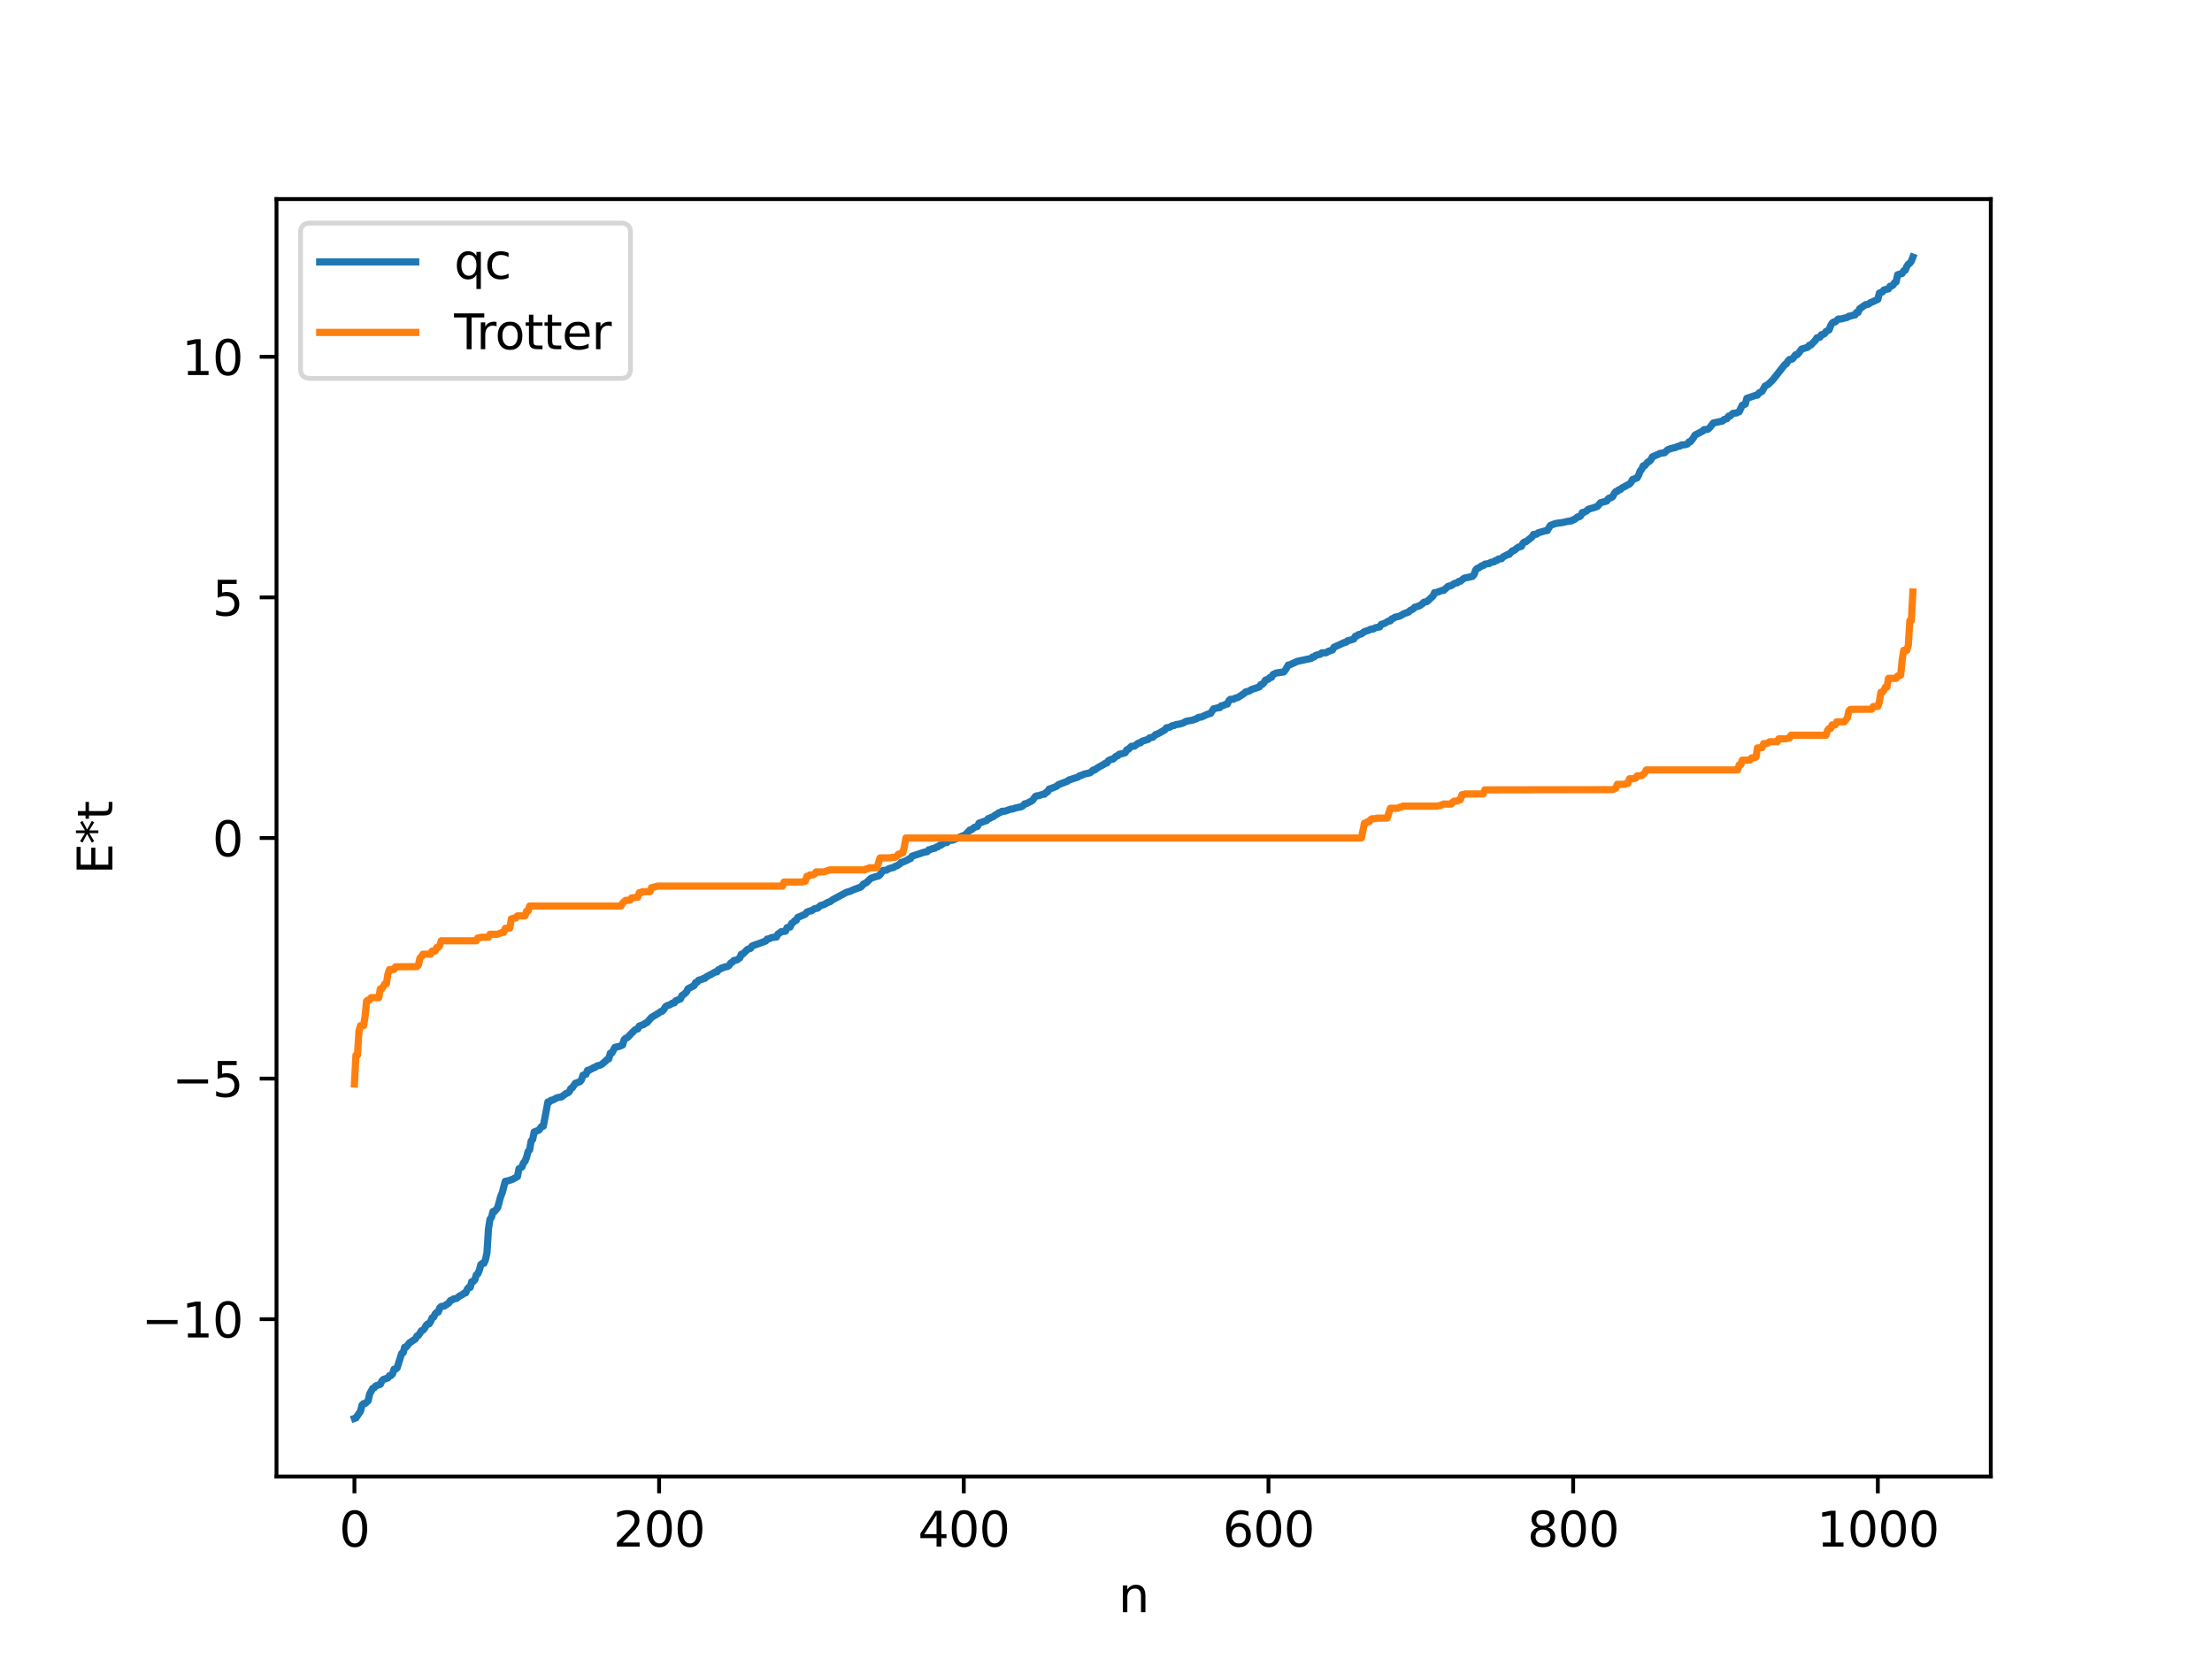 <?xml version="1.0" encoding="utf-8" standalone="no"?>
<!DOCTYPE svg PUBLIC "-//W3C//DTD SVG 1.1//EN"
  "http://www.w3.org/Graphics/SVG/1.1/DTD/svg11.dtd">
<svg xmlns:xlink="http://www.w3.org/1999/xlink" width="460.8pt" height="345.6pt" viewBox="0 0 460.8 345.6" xmlns="http://www.w3.org/2000/svg" version="1.1">
 <defs>
  <style type="text/css">*{stroke-linejoin: round; stroke-linecap: butt}</style>
 </defs>
 <g id="figure_1">
  <g id="patch_1">
   <path d="M 0 345.6 
L 460.8 345.6 
L 460.8 0 
L 0 0 
z
" style="fill: #ffffff"/>
  </g>
  <g id="axes_1">
   <g id="patch_2">
    <path d="M 57.6 307.584 
L 414.72 307.584 
L 414.72 41.472 
L 57.6 41.472 
z
" style="fill: #ffffff"/>
   </g>
   <g id="matplotlib.axis_1">
    <g id="xtick_1">
     <g id="line2d_1">
      <defs>
       <path id="ma9ec583839" d="M 0 0 
L 0 3.5 
" style="stroke: #000000; stroke-width: 0.8"/>
      </defs>
      <g>
       <use xlink:href="#ma9ec583839" x="73.833" y="307.584" style="stroke: #000000; stroke-width: 0.8"/>
      </g>
     </g>
     <g id="text_1">
      <!-- 0 -->
      <g transform="translate(70.651 322.182) scale(0.1 -0.1)">
       <defs>
        <path id="DejaVuSans-30" d="M 2034 4250 
Q 1547 4250 1301 3770 
Q 1056 3291 1056 2328 
Q 1056 1369 1301 889 
Q 1547 409 2034 409 
Q 2525 409 2770 889 
Q 3016 1369 3016 2328 
Q 3016 3291 2770 3770 
Q 2525 4250 2034 4250 
z
M 2034 4750 
Q 2819 4750 3233 4129 
Q 3647 3509 3647 2328 
Q 3647 1150 3233 529 
Q 2819 -91 2034 -91 
Q 1250 -91 836 529 
Q 422 1150 422 2328 
Q 422 3509 836 4129 
Q 1250 4750 2034 4750 
z
" transform="scale(0.016)"/>
       </defs>
       <use xlink:href="#DejaVuSans-30"/>
      </g>
     </g>
    </g>
    <g id="xtick_2">
     <g id="line2d_2">
      <g>
       <use xlink:href="#ma9ec583839" x="137.304" y="307.584" style="stroke: #000000; stroke-width: 0.8"/>
      </g>
     </g>
     <g id="text_2">
      <!-- 200 -->
      <g transform="translate(127.76 322.182) scale(0.1 -0.1)">
       <defs>
        <path id="DejaVuSans-32" d="M 1228 531 
L 3431 531 
L 3431 0 
L 469 0 
L 469 531 
Q 828 903 1448 1529 
Q 2069 2156 2228 2338 
Q 2531 2678 2651 2914 
Q 2772 3150 2772 3378 
Q 2772 3750 2511 3984 
Q 2250 4219 1831 4219 
Q 1534 4219 1204 4116 
Q 875 4013 500 3803 
L 500 4441 
Q 881 4594 1212 4672 
Q 1544 4750 1819 4750 
Q 2544 4750 2975 4387 
Q 3406 4025 3406 3419 
Q 3406 3131 3298 2873 
Q 3191 2616 2906 2266 
Q 2828 2175 2409 1742 
Q 1991 1309 1228 531 
z
" transform="scale(0.016)"/>
       </defs>
       <use xlink:href="#DejaVuSans-32"/>
       <use xlink:href="#DejaVuSans-30" x="63.623"/>
       <use xlink:href="#DejaVuSans-30" x="127.246"/>
      </g>
     </g>
    </g>
    <g id="xtick_3">
     <g id="line2d_3">
      <g>
       <use xlink:href="#ma9ec583839" x="200.775" y="307.584" style="stroke: #000000; stroke-width: 0.8"/>
      </g>
     </g>
     <g id="text_3">
      <!-- 400 -->
      <g transform="translate(191.231 322.182) scale(0.1 -0.1)">
       <defs>
        <path id="DejaVuSans-34" d="M 2419 4116 
L 825 1625 
L 2419 1625 
L 2419 4116 
z
M 2253 4666 
L 3047 4666 
L 3047 1625 
L 3713 1625 
L 3713 1100 
L 3047 1100 
L 3047 0 
L 2419 0 
L 2419 1100 
L 313 1100 
L 313 1709 
L 2253 4666 
z
" transform="scale(0.016)"/>
       </defs>
       <use xlink:href="#DejaVuSans-34"/>
       <use xlink:href="#DejaVuSans-30" x="63.623"/>
       <use xlink:href="#DejaVuSans-30" x="127.246"/>
      </g>
     </g>
    </g>
    <g id="xtick_4">
     <g id="line2d_4">
      <g>
       <use xlink:href="#ma9ec583839" x="264.246" y="307.584" style="stroke: #000000; stroke-width: 0.8"/>
      </g>
     </g>
     <g id="text_4">
      <!-- 600 -->
      <g transform="translate(254.702 322.182) scale(0.1 -0.1)">
       <defs>
        <path id="DejaVuSans-36" d="M 2113 2584 
Q 1688 2584 1439 2293 
Q 1191 2003 1191 1497 
Q 1191 994 1439 701 
Q 1688 409 2113 409 
Q 2538 409 2786 701 
Q 3034 994 3034 1497 
Q 3034 2003 2786 2293 
Q 2538 2584 2113 2584 
z
M 3366 4563 
L 3366 3988 
Q 3128 4100 2886 4159 
Q 2644 4219 2406 4219 
Q 1781 4219 1451 3797 
Q 1122 3375 1075 2522 
Q 1259 2794 1537 2939 
Q 1816 3084 2150 3084 
Q 2853 3084 3261 2657 
Q 3669 2231 3669 1497 
Q 3669 778 3244 343 
Q 2819 -91 2113 -91 
Q 1303 -91 875 529 
Q 447 1150 447 2328 
Q 447 3434 972 4092 
Q 1497 4750 2381 4750 
Q 2619 4750 2861 4703 
Q 3103 4656 3366 4563 
z
" transform="scale(0.016)"/>
       </defs>
       <use xlink:href="#DejaVuSans-36"/>
       <use xlink:href="#DejaVuSans-30" x="63.623"/>
       <use xlink:href="#DejaVuSans-30" x="127.246"/>
      </g>
     </g>
    </g>
    <g id="xtick_5">
     <g id="line2d_5">
      <g>
       <use xlink:href="#ma9ec583839" x="327.717" y="307.584" style="stroke: #000000; stroke-width: 0.8"/>
      </g>
     </g>
     <g id="text_5">
      <!-- 800 -->
      <g transform="translate(318.173 322.182) scale(0.1 -0.1)">
       <defs>
        <path id="DejaVuSans-38" d="M 2034 2216 
Q 1584 2216 1326 1975 
Q 1069 1734 1069 1313 
Q 1069 891 1326 650 
Q 1584 409 2034 409 
Q 2484 409 2743 651 
Q 3003 894 3003 1313 
Q 3003 1734 2745 1975 
Q 2488 2216 2034 2216 
z
M 1403 2484 
Q 997 2584 770 2862 
Q 544 3141 544 3541 
Q 544 4100 942 4425 
Q 1341 4750 2034 4750 
Q 2731 4750 3128 4425 
Q 3525 4100 3525 3541 
Q 3525 3141 3298 2862 
Q 3072 2584 2669 2484 
Q 3125 2378 3379 2068 
Q 3634 1759 3634 1313 
Q 3634 634 3220 271 
Q 2806 -91 2034 -91 
Q 1263 -91 848 271 
Q 434 634 434 1313 
Q 434 1759 690 2068 
Q 947 2378 1403 2484 
z
M 1172 3481 
Q 1172 3119 1398 2916 
Q 1625 2713 2034 2713 
Q 2441 2713 2670 2916 
Q 2900 3119 2900 3481 
Q 2900 3844 2670 4047 
Q 2441 4250 2034 4250 
Q 1625 4250 1398 4047 
Q 1172 3844 1172 3481 
z
" transform="scale(0.016)"/>
       </defs>
       <use xlink:href="#DejaVuSans-38"/>
       <use xlink:href="#DejaVuSans-30" x="63.623"/>
       <use xlink:href="#DejaVuSans-30" x="127.246"/>
      </g>
     </g>
    </g>
    <g id="xtick_6">
     <g id="line2d_6">
      <g>
       <use xlink:href="#ma9ec583839" x="391.188" y="307.584" style="stroke: #000000; stroke-width: 0.8"/>
      </g>
     </g>
     <g id="text_6">
      <!-- 1000 -->
      <g transform="translate(378.463 322.182) scale(0.1 -0.1)">
       <defs>
        <path id="DejaVuSans-31" d="M 794 531 
L 1825 531 
L 1825 4091 
L 703 3866 
L 703 4441 
L 1819 4666 
L 2450 4666 
L 2450 531 
L 3481 531 
L 3481 0 
L 794 0 
L 794 531 
z
" transform="scale(0.016)"/>
       </defs>
       <use xlink:href="#DejaVuSans-31"/>
       <use xlink:href="#DejaVuSans-30" x="63.623"/>
       <use xlink:href="#DejaVuSans-30" x="127.246"/>
       <use xlink:href="#DejaVuSans-30" x="190.869"/>
      </g>
     </g>
    </g>
    <g id="text_7">
     <!-- n -->
     <g transform="translate(232.991 335.861) scale(0.1 -0.1)">
      <defs>
       <path id="DejaVuSans-6e" d="M 3513 2113 
L 3513 0 
L 2938 0 
L 2938 2094 
Q 2938 2591 2744 2837 
Q 2550 3084 2163 3084 
Q 1697 3084 1428 2787 
Q 1159 2491 1159 1978 
L 1159 0 
L 581 0 
L 581 3500 
L 1159 3500 
L 1159 2956 
Q 1366 3272 1645 3428 
Q 1925 3584 2291 3584 
Q 2894 3584 3203 3211 
Q 3513 2838 3513 2113 
z
" transform="scale(0.016)"/>
      </defs>
      <use xlink:href="#DejaVuSans-6e"/>
     </g>
    </g>
   </g>
   <g id="matplotlib.axis_2">
    <g id="ytick_1">
     <g id="line2d_7">
      <defs>
       <path id="m34ff422223" d="M 0 0 
L -3.5 0 
" style="stroke: #000000; stroke-width: 0.8"/>
      </defs>
      <g>
       <use xlink:href="#m34ff422223" x="57.6" y="274.816" style="stroke: #000000; stroke-width: 0.8"/>
      </g>
     </g>
     <g id="text_8">
      <!-- −10 -->
      <g transform="translate(29.495 278.615) scale(0.1 -0.1)">
       <defs>
        <path id="DejaVuSans-2212" d="M 678 2272 
L 4684 2272 
L 4684 1741 
L 678 1741 
L 678 2272 
z
" transform="scale(0.016)"/>
       </defs>
       <use xlink:href="#DejaVuSans-2212"/>
       <use xlink:href="#DejaVuSans-31" x="83.789"/>
       <use xlink:href="#DejaVuSans-30" x="147.412"/>
      </g>
     </g>
    </g>
    <g id="ytick_2">
     <g id="line2d_8">
      <g>
       <use xlink:href="#m34ff422223" x="57.6" y="224.694" style="stroke: #000000; stroke-width: 0.8"/>
      </g>
     </g>
     <g id="text_9">
      <!-- −5 -->
      <g transform="translate(35.858 228.493) scale(0.1 -0.1)">
       <defs>
        <path id="DejaVuSans-35" d="M 691 4666 
L 3169 4666 
L 3169 4134 
L 1269 4134 
L 1269 2991 
Q 1406 3038 1543 3061 
Q 1681 3084 1819 3084 
Q 2600 3084 3056 2656 
Q 3513 2228 3513 1497 
Q 3513 744 3044 326 
Q 2575 -91 1722 -91 
Q 1428 -91 1123 -41 
Q 819 9 494 109 
L 494 744 
Q 775 591 1075 516 
Q 1375 441 1709 441 
Q 2250 441 2565 725 
Q 2881 1009 2881 1497 
Q 2881 1984 2565 2268 
Q 2250 2553 1709 2553 
Q 1456 2553 1204 2497 
Q 953 2441 691 2322 
L 691 4666 
z
" transform="scale(0.016)"/>
       </defs>
       <use xlink:href="#DejaVuSans-2212"/>
       <use xlink:href="#DejaVuSans-35" x="83.789"/>
      </g>
     </g>
    </g>
    <g id="ytick_3">
     <g id="line2d_9">
      <g>
       <use xlink:href="#m34ff422223" x="57.6" y="174.571" style="stroke: #000000; stroke-width: 0.8"/>
      </g>
     </g>
     <g id="text_10">
      <!-- 0 -->
      <g transform="translate(44.237 178.371) scale(0.1 -0.1)">
       <use xlink:href="#DejaVuSans-30"/>
      </g>
     </g>
    </g>
    <g id="ytick_4">
     <g id="line2d_10">
      <g>
       <use xlink:href="#m34ff422223" x="57.6" y="124.449" style="stroke: #000000; stroke-width: 0.8"/>
      </g>
     </g>
     <g id="text_11">
      <!-- 5 -->
      <g transform="translate(44.237 128.249) scale(0.1 -0.1)">
       <use xlink:href="#DejaVuSans-35"/>
      </g>
     </g>
    </g>
    <g id="ytick_5">
     <g id="line2d_11">
      <g>
       <use xlink:href="#m34ff422223" x="57.6" y="74.327" style="stroke: #000000; stroke-width: 0.8"/>
      </g>
     </g>
     <g id="text_12">
      <!-- 10 -->
      <g transform="translate(37.875 78.127) scale(0.1 -0.1)">
       <use xlink:href="#DejaVuSans-31"/>
       <use xlink:href="#DejaVuSans-30" x="63.623"/>
      </g>
     </g>
    </g>
    <g id="text_13">
     <!-- E*t -->
     <g transform="translate(23.416 182.148) rotate(-90) scale(0.1 -0.1)">
      <defs>
       <path id="DejaVuSans-45" d="M 628 4666 
L 3578 4666 
L 3578 4134 
L 1259 4134 
L 1259 2753 
L 3481 2753 
L 3481 2222 
L 1259 2222 
L 1259 531 
L 3634 531 
L 3634 0 
L 628 0 
L 628 4666 
z
" transform="scale(0.016)"/>
       <path id="DejaVuSans-2a" d="M 3009 3897 
L 1888 3291 
L 3009 2681 
L 2828 2375 
L 1778 3009 
L 1778 1831 
L 1422 1831 
L 1422 3009 
L 372 2375 
L 191 2681 
L 1313 3291 
L 191 3897 
L 372 4206 
L 1422 3572 
L 1422 4750 
L 1778 4750 
L 1778 3572 
L 2828 4206 
L 3009 3897 
z
" transform="scale(0.016)"/>
       <path id="DejaVuSans-74" d="M 1172 4494 
L 1172 3500 
L 2356 3500 
L 2356 3053 
L 1172 3053 
L 1172 1153 
Q 1172 725 1289 603 
Q 1406 481 1766 481 
L 2356 481 
L 2356 0 
L 1766 0 
Q 1100 0 847 248 
Q 594 497 594 1153 
L 594 3053 
L 172 3053 
L 172 3500 
L 594 3500 
L 594 4494 
L 1172 4494 
z
" transform="scale(0.016)"/>
      </defs>
      <use xlink:href="#DejaVuSans-45"/>
      <use xlink:href="#DejaVuSans-2a" x="63.184"/>
      <use xlink:href="#DejaVuSans-74" x="113.184"/>
     </g>
    </g>
   </g>
   <g id="line2d_12">
    <path d="M 73.833 295.488 
L 74.15 295.372 
L 75.102 293.963 
L 75.42 292.704 
L 75.737 292.402 
L 76.054 292.373 
L 76.689 291.819 
L 77.006 290.385 
L 77.641 289.233 
L 77.958 289.108 
L 78.276 288.72 
L 79.228 288.388 
L 79.545 287.699 
L 79.862 287.375 
L 80.815 287.047 
L 81.132 286.568 
L 81.449 286.546 
L 81.767 286.215 
L 82.084 285.239 
L 82.401 285.239 
L 82.719 284.967 
L 83.671 281.955 
L 83.988 281.794 
L 84.305 280.648 
L 84.623 280.611 
L 85.258 279.778 
L 86.527 278.928 
L 86.844 278.334 
L 87.162 278.202 
L 87.796 277.202 
L 88.114 277.097 
L 88.431 276.762 
L 88.748 276.147 
L 89.066 275.813 
L 89.383 275.799 
L 89.7 275.323 
L 90.018 274.525 
L 90.335 274.384 
L 90.653 273.732 
L 90.97 273.39 
L 91.287 273.341 
L 91.605 272.453 
L 91.922 272.163 
L 92.557 272.07 
L 93.509 271.418 
L 93.826 270.932 
L 94.143 270.833 
L 94.461 270.597 
L 95.096 270.498 
L 95.73 269.989 
L 96.365 269.655 
L 96.682 269.403 
L 97 269.338 
L 97.317 268.588 
L 97.634 268.203 
L 97.952 268.186 
L 98.269 266.994 
L 98.586 266.963 
L 98.904 266.628 
L 99.221 265.581 
L 99.539 265.354 
L 99.856 264.603 
L 100.173 263.425 
L 100.491 263.18 
L 100.808 263.172 
L 101.125 262.43 
L 101.443 261.016 
L 101.76 255.966 
L 102.077 254.011 
L 102.395 253.557 
L 102.712 252.366 
L 103.029 252.363 
L 103.664 251.602 
L 104.299 249.251 
L 104.616 248.493 
L 105.251 246.099 
L 105.886 245.976 
L 106.838 245.645 
L 107.79 245.115 
L 108.107 243.487 
L 108.742 243.093 
L 109.059 242.23 
L 109.377 241.899 
L 109.694 241.076 
L 110.011 239.878 
L 110.329 239.547 
L 110.646 237.693 
L 110.963 237.362 
L 111.281 235.807 
L 112.233 235.446 
L 112.867 234.621 
L 113.185 234.601 
L 114.137 229.556 
L 114.454 229.543 
L 114.772 229.209 
L 115.089 229.188 
L 116.041 228.677 
L 116.993 228.498 
L 117.945 227.771 
L 118.262 227.687 
L 118.58 227.44 
L 118.897 226.779 
L 119.215 226.613 
L 119.849 225.674 
L 120.801 225.34 
L 121.119 224.98 
L 121.436 223.986 
L 122.071 223.794 
L 122.388 222.976 
L 122.705 222.97 
L 123.023 222.733 
L 123.34 222.645 
L 123.658 222.397 
L 123.975 222.35 
L 124.292 222.08 
L 125.244 221.812 
L 126.196 221.007 
L 126.514 220.676 
L 126.831 220.573 
L 127.148 219.403 
L 127.466 219.352 
L 128.1 218.179 
L 129.053 217.963 
L 129.687 217.707 
L 130.005 216.61 
L 130.322 216.292 
L 130.639 216.195 
L 132.226 214.59 
L 132.543 214.4 
L 132.861 214.343 
L 133.178 213.737 
L 134.13 213.406 
L 134.448 213.138 
L 134.765 213.036 
L 135.717 211.946 
L 137.304 210.992 
L 137.621 210.731 
L 137.939 210.661 
L 138.256 210.327 
L 138.573 209.799 
L 138.891 209.524 
L 139.525 209.324 
L 140.16 208.938 
L 140.477 208.909 
L 140.795 208.459 
L 141.747 208.107 
L 142.064 207.393 
L 142.381 207.209 
L 143.016 206.63 
L 143.334 205.976 
L 143.968 205.646 
L 144.603 205.308 
L 144.92 204.674 
L 145.238 204.596 
L 145.555 204.18 
L 146.19 204.034 
L 146.507 203.835 
L 146.824 203.82 
L 147.142 203.49 
L 148.094 202.999 
L 149.046 202.458 
L 149.363 202.451 
L 149.681 201.993 
L 149.998 201.899 
L 150.315 201.65 
L 150.633 201.613 
L 150.95 201.429 
L 151.585 201.332 
L 151.902 201.1 
L 152.22 200.628 
L 152.537 200.456 
L 152.854 200.101 
L 153.489 199.976 
L 154.124 199.535 
L 154.441 198.78 
L 154.758 198.736 
L 155.71 197.781 
L 156.345 197.569 
L 156.662 197.086 
L 157.297 196.826 
L 157.932 196.623 
L 159.519 196.031 
L 159.836 195.612 
L 160.153 195.604 
L 160.788 195.291 
L 161.74 195.205 
L 162.058 194.568 
L 162.375 194.407 
L 162.692 194.107 
L 163.644 193.981 
L 163.962 193.235 
L 164.596 193.115 
L 164.914 192.362 
L 165.231 192.178 
L 165.548 191.817 
L 165.866 191.727 
L 166.183 191.117 
L 167.77 190.438 
L 168.087 190.014 
L 168.722 189.774 
L 169.039 189.737 
L 169.674 189.299 
L 170.309 189.193 
L 170.943 188.637 
L 171.578 188.469 
L 172.53 187.945 
L 172.848 187.88 
L 173.482 187.419 
L 176.339 185.882 
L 176.973 185.711 
L 177.925 185.296 
L 179.195 184.838 
L 179.512 184.621 
L 179.829 184.194 
L 180.464 183.889 
L 181.416 182.969 
L 182.368 182.637 
L 183.003 182.483 
L 183.32 182.217 
L 183.955 181.338 
L 184.59 181.294 
L 185.224 180.945 
L 186.177 180.685 
L 186.494 180.462 
L 186.811 180.393 
L 187.446 179.975 
L 187.763 179.639 
L 188.081 179.583 
L 188.715 179.302 
L 189.033 179.18 
L 189.35 178.929 
L 189.667 178.875 
L 189.985 178.364 
L 191.572 177.839 
L 192.524 177.529 
L 193.158 177.42 
L 193.476 177.028 
L 193.793 176.988 
L 194.11 176.825 
L 194.745 176.698 
L 195.062 176.451 
L 195.38 176.409 
L 195.697 176.105 
L 196.015 176.064 
L 196.649 175.583 
L 197.284 175.511 
L 197.601 175.087 
L 198.553 174.988 
L 199.823 174.435 
L 200.458 174.163 
L 201.092 173.908 
L 202.044 172.907 
L 202.362 172.856 
L 202.996 172.34 
L 203.631 172.145 
L 203.948 171.481 
L 205.535 170.934 
L 205.853 170.532 
L 206.17 170.494 
L 206.487 170.258 
L 206.805 170.185 
L 207.439 169.727 
L 207.757 169.584 
L 208.074 169.311 
L 208.391 169.253 
L 208.709 169.011 
L 209.343 168.983 
L 210.613 168.54 
L 210.93 168.535 
L 211.565 168.317 
L 212.2 168.185 
L 212.834 168.036 
L 213.152 167.811 
L 213.469 167.451 
L 213.786 167.425 
L 215.056 166.769 
L 215.691 165.911 
L 216.008 165.776 
L 216.325 165.775 
L 217.277 165.448 
L 217.595 165.444 
L 217.912 165.067 
L 218.229 164.955 
L 218.547 164.381 
L 219.181 164.185 
L 220.134 163.781 
L 220.451 163.48 
L 222.355 162.751 
L 222.672 162.492 
L 224.577 161.877 
L 224.894 161.605 
L 225.211 161.552 
L 225.846 161.265 
L 227.115 160.973 
L 227.75 160.406 
L 228.067 160.389 
L 228.702 159.904 
L 229.972 159.218 
L 230.289 158.98 
L 230.606 158.942 
L 230.924 158.442 
L 231.558 158.155 
L 231.876 158.135 
L 232.51 157.526 
L 232.828 157.458 
L 233.145 157.124 
L 233.78 157 
L 234.415 156.799 
L 234.732 156.194 
L 235.049 156.104 
L 235.684 155.471 
L 236.319 155.432 
L 236.953 154.936 
L 237.271 154.758 
L 237.588 154.752 
L 237.905 154.424 
L 239.175 154.026 
L 239.492 153.697 
L 240.127 153.598 
L 240.762 153.009 
L 241.079 152.933 
L 242.666 152.053 
L 242.983 151.615 
L 243.618 151.522 
L 244.253 151.157 
L 244.57 151.143 
L 244.887 150.97 
L 245.839 150.812 
L 246.474 150.612 
L 247.109 150.249 
L 248.378 150.032 
L 249.33 149.688 
L 249.648 149.452 
L 250.282 149.369 
L 251.552 148.788 
L 252.186 148.616 
L 252.821 147.65 
L 253.773 147.432 
L 254.091 147.42 
L 254.408 147.033 
L 254.725 147.013 
L 255.36 146.699 
L 255.677 146.666 
L 255.995 145.979 
L 256.312 145.677 
L 256.947 145.666 
L 257.264 145.449 
L 257.899 145.286 
L 259.168 144.464 
L 259.486 144.133 
L 260.12 144.008 
L 260.755 143.629 
L 262.342 143.097 
L 262.659 142.604 
L 262.977 142.551 
L 263.294 142.24 
L 263.611 141.682 
L 264.246 141.467 
L 264.563 141.117 
L 264.881 141.096 
L 265.198 140.511 
L 265.833 140.21 
L 267.42 139.983 
L 267.737 139.616 
L 268.372 138.542 
L 268.689 138.496 
L 270.276 137.761 
L 273.132 137.157 
L 273.449 136.853 
L 273.767 136.849 
L 274.084 136.522 
L 275.036 136.29 
L 275.353 135.997 
L 276.305 135.968 
L 276.623 135.713 
L 277.575 135.403 
L 277.892 134.836 
L 280.114 133.823 
L 280.431 133.775 
L 280.748 133.465 
L 281.383 133.325 
L 282.018 133.12 
L 282.335 132.54 
L 282.653 132.482 
L 282.97 132.205 
L 283.605 132.056 
L 284.239 131.579 
L 285.191 131.273 
L 285.509 131.08 
L 286.143 131.021 
L 286.461 130.787 
L 287.413 130.596 
L 287.73 130.079 
L 288.365 129.889 
L 289.317 129.345 
L 289.634 129.338 
L 289.952 128.916 
L 290.269 128.818 
L 290.586 128.579 
L 291.539 128.365 
L 292.491 127.83 
L 293.443 127.499 
L 293.76 127.168 
L 294.395 126.863 
L 294.712 126.494 
L 295.664 126.222 
L 296.299 125.788 
L 296.616 125.457 
L 297.251 125.321 
L 298.52 124.174 
L 298.838 123.453 
L 299.155 123.451 
L 300.424 122.997 
L 300.742 122.98 
L 301.694 122.129 
L 302.329 121.999 
L 302.963 121.548 
L 303.598 121.403 
L 303.915 121.099 
L 304.233 121.08 
L 304.867 120.55 
L 305.185 120.39 
L 305.82 120.281 
L 306.772 120.059 
L 307.089 119.65 
L 307.406 118.738 
L 307.724 118.418 
L 308.041 118.317 
L 308.676 117.867 
L 308.993 117.831 
L 309.31 117.536 
L 310.262 117.376 
L 310.58 117.14 
L 311.215 117.045 
L 311.532 116.763 
L 311.849 116.759 
L 312.167 116.445 
L 312.801 116.391 
L 313.119 116.017 
L 314.071 115.512 
L 314.388 115.491 
L 315.023 114.773 
L 315.34 114.724 
L 316.292 113.976 
L 316.927 113.832 
L 317.244 113.175 
L 317.562 112.905 
L 317.879 112.858 
L 319.148 111.854 
L 319.466 111.329 
L 320.1 111.278 
L 320.418 110.998 
L 322.005 110.548 
L 322.322 110.536 
L 322.957 109.47 
L 323.909 109.094 
L 324.543 108.973 
L 325.496 108.854 
L 326.448 108.634 
L 327.082 108.522 
L 327.4 108.509 
L 327.717 108.261 
L 328.034 108.191 
L 328.669 107.667 
L 328.986 107.663 
L 329.304 107.422 
L 329.621 106.761 
L 329.939 106.743 
L 330.573 106.402 
L 330.891 106.075 
L 331.843 105.811 
L 332.477 105.6 
L 332.795 105.48 
L 333.429 104.718 
L 334.699 104.384 
L 335.016 103.902 
L 335.334 103.702 
L 335.651 103.678 
L 335.968 103.437 
L 336.286 102.788 
L 336.603 102.408 
L 336.92 102.356 
L 337.238 102.022 
L 337.555 101.995 
L 337.872 101.658 
L 339.459 100.825 
L 339.777 100.491 
L 340.094 99.886 
L 340.411 99.821 
L 340.729 99.613 
L 341.046 99.555 
L 341.363 98.968 
L 341.681 98.1 
L 341.998 97.765 
L 342.315 97.034 
L 342.633 97.009 
L 343.267 96.259 
L 343.585 96.117 
L 343.902 95.782 
L 344.22 95.167 
L 345.489 94.619 
L 345.806 94.451 
L 346.758 94.317 
L 347.393 93.702 
L 348.028 93.461 
L 348.662 93.293 
L 348.98 93.245 
L 349.615 92.954 
L 349.932 92.94 
L 350.249 92.711 
L 351.201 92.603 
L 351.519 92.502 
L 351.836 92.053 
L 352.153 92.003 
L 352.788 91.179 
L 353.105 90.629 
L 354.692 89.808 
L 355.01 89.479 
L 355.644 89.476 
L 355.962 89.282 
L 356.279 88.948 
L 356.914 88.117 
L 358.818 87.715 
L 359.135 87.4 
L 359.77 87.198 
L 360.087 86.69 
L 360.405 86.672 
L 361.039 86.095 
L 361.674 86.036 
L 362.309 85.761 
L 362.943 84.425 
L 363.578 84.183 
L 363.896 82.986 
L 365.8 82.336 
L 366.117 82.308 
L 366.434 81.852 
L 367.069 81.526 
L 367.704 80.411 
L 368.339 80.08 
L 369.291 79.152 
L 371.829 75.935 
L 372.147 75.774 
L 372.464 75.215 
L 372.781 74.893 
L 373.099 74.881 
L 373.416 74.753 
L 374.051 73.908 
L 374.368 73.899 
L 374.686 73.565 
L 375.32 72.71 
L 375.955 72.535 
L 376.59 72.335 
L 376.907 71.923 
L 377.224 71.892 
L 378.177 70.895 
L 378.494 70.376 
L 379.129 70.261 
L 379.446 69.718 
L 379.763 69.678 
L 380.081 69.513 
L 380.398 69.056 
L 381.033 68.722 
L 381.35 67.861 
L 381.667 67.321 
L 381.985 67.081 
L 382.302 67.069 
L 382.937 66.459 
L 383.572 66.443 
L 384.206 66.271 
L 384.841 66.122 
L 385.158 65.872 
L 385.476 65.844 
L 386.11 65.639 
L 386.428 65.617 
L 386.745 65.092 
L 387.062 65.088 
L 387.38 64.342 
L 388.649 63.458 
L 388.967 63.454 
L 389.284 63.329 
L 389.601 63.071 
L 390.236 62.802 
L 391.188 62.365 
L 391.505 61.057 
L 392.14 60.817 
L 392.458 60.405 
L 393.41 60.165 
L 393.727 59.631 
L 394.044 59.585 
L 394.362 59.375 
L 394.679 58.88 
L 394.996 58.723 
L 395.314 57.232 
L 395.948 57.055 
L 396.266 56.948 
L 396.583 56.412 
L 396.9 56.305 
L 397.218 55.506 
L 397.535 55.047 
L 397.853 54.823 
L 398.17 54.395 
L 398.487 53.568 
L 398.487 53.568 
" clip-path="url(#p8dfeb6e175)" style="fill: none; stroke: #1f77b4; stroke-width: 1.5; stroke-linecap: square"/>
   </g>
   <g id="line2d_13">
    <path d="M 73.833 225.82 
L 74.15 219.84 
L 74.467 219.84 
L 74.785 214.728 
L 75.102 213.667 
L 75.737 213.667 
L 76.054 211.754 
L 76.372 208.525 
L 76.689 208.327 
L 77.006 208.327 
L 77.324 207.827 
L 78.91 207.827 
L 79.228 206.006 
L 79.545 206.006 
L 80.18 204.939 
L 80.497 204.939 
L 80.815 202.925 
L 81.132 201.977 
L 82.084 201.96 
L 82.401 201.399 
L 86.844 201.367 
L 87.162 201.06 
L 87.479 199.601 
L 87.796 199.278 
L 88.114 198.773 
L 89.7 198.773 
L 90.018 198.127 
L 90.653 198.127 
L 90.97 197.377 
L 91.287 197.377 
L 91.605 196.986 
L 91.922 195.981 
L 99.221 195.981 
L 99.539 195.383 
L 99.856 195.383 
L 100.173 195.241 
L 101.76 195.241 
L 102.077 194.62 
L 103.664 194.62 
L 104.616 194.238 
L 104.934 194.238 
L 105.251 193.387 
L 106.203 193.344 
L 106.52 191.423 
L 107.155 191.234 
L 107.472 191.234 
L 107.79 190.791 
L 109.377 190.791 
L 109.694 189.821 
L 110.011 189.821 
L 110.329 188.748 
L 129.37 188.748 
L 129.687 188.139 
L 130.322 187.566 
L 131.274 187.529 
L 131.591 187.031 
L 131.909 187.031 
L 132.543 186.917 
L 132.861 186.917 
L 133.178 185.957 
L 133.496 185.957 
L 133.813 185.756 
L 135.4 185.756 
L 135.717 184.938 
L 136.986 184.596 
L 163.01 184.596 
L 163.327 183.747 
L 167.135 183.747 
L 167.453 183.591 
L 167.77 183.591 
L 168.087 182.54 
L 168.405 182.54 
L 168.722 182.259 
L 169.357 182.259 
L 169.674 182.078 
L 169.991 181.645 
L 171.578 181.645 
L 172.848 181.209 
L 180.147 181.209 
L 180.464 180.986 
L 180.781 180.986 
L 181.099 180.767 
L 182.686 180.767 
L 183.32 178.724 
L 185.542 178.706 
L 185.859 178.587 
L 186.494 178.587 
L 186.811 178.408 
L 187.129 177.958 
L 187.446 177.958 
L 187.763 177.654 
L 188.081 177.654 
L 188.398 176.383 
L 188.715 174.571 
L 283.605 174.571 
L 284.239 171.489 
L 284.557 171.489 
L 284.874 171.185 
L 285.191 171.185 
L 285.509 170.735 
L 285.826 170.556 
L 286.461 170.556 
L 286.778 170.437 
L 289 170.419 
L 289.634 168.376 
L 291.221 168.376 
L 291.539 168.157 
L 291.856 168.157 
L 292.173 167.934 
L 299.472 167.934 
L 299.79 167.804 
L 300.107 167.804 
L 300.742 167.498 
L 302.329 167.498 
L 302.646 167.065 
L 302.963 166.883 
L 303.598 166.883 
L 303.915 166.603 
L 304.233 166.603 
L 304.55 165.552 
L 304.867 165.552 
L 305.185 165.396 
L 308.993 165.396 
L 309.31 164.547 
L 335.968 164.5 
L 336.603 164.205 
L 336.92 163.387 
L 338.507 163.387 
L 338.824 163.186 
L 339.142 163.186 
L 339.459 162.226 
L 340.094 162.226 
L 340.729 162.112 
L 341.046 161.614 
L 341.998 161.577 
L 342.633 161.004 
L 342.95 160.395 
L 361.991 160.395 
L 362.309 159.322 
L 362.626 159.322 
L 362.943 158.352 
L 364.53 158.352 
L 364.848 157.909 
L 365.482 157.833 
L 365.8 157.72 
L 366.117 155.799 
L 367.069 155.756 
L 367.386 154.905 
L 368.021 154.905 
L 368.656 154.523 
L 370.243 154.523 
L 370.56 153.902 
L 372.147 153.902 
L 372.464 153.76 
L 372.781 153.76 
L 373.099 153.162 
L 380.398 153.162 
L 380.715 152.157 
L 381.033 151.766 
L 381.35 151.766 
L 381.667 151.016 
L 382.302 151.016 
L 382.62 150.37 
L 384.206 150.37 
L 384.841 149.542 
L 385.158 148.083 
L 385.476 147.776 
L 389.919 147.744 
L 390.236 147.183 
L 391.188 147.166 
L 391.505 146.218 
L 391.823 144.204 
L 392.14 144.204 
L 392.458 143.797 
L 392.775 143.137 
L 393.092 143.137 
L 393.41 141.316 
L 394.996 141.316 
L 395.314 140.816 
L 395.631 140.816 
L 395.948 140.618 
L 396.266 137.389 
L 396.583 135.476 
L 397.218 135.476 
L 397.535 134.415 
L 397.853 129.303 
L 398.17 129.303 
L 398.487 123.323 
L 398.487 123.323 
" clip-path="url(#p8dfeb6e175)" style="fill: none; stroke: #ff7f0e; stroke-width: 1.5; stroke-linecap: square"/>
   </g>
   <g id="patch_3">
    <path d="M 57.6 307.584 
L 57.6 41.472 
" style="fill: none; stroke: #000000; stroke-width: 0.8; stroke-linejoin: miter; stroke-linecap: square"/>
   </g>
   <g id="patch_4">
    <path d="M 414.72 307.584 
L 414.72 41.472 
" style="fill: none; stroke: #000000; stroke-width: 0.8; stroke-linejoin: miter; stroke-linecap: square"/>
   </g>
   <g id="patch_5">
    <path d="M 57.6 307.584 
L 414.72 307.584 
" style="fill: none; stroke: #000000; stroke-width: 0.8; stroke-linejoin: miter; stroke-linecap: square"/>
   </g>
   <g id="patch_6">
    <path d="M 57.6 41.472 
L 414.72 41.472 
" style="fill: none; stroke: #000000; stroke-width: 0.8; stroke-linejoin: miter; stroke-linecap: square"/>
   </g>
   <g id="legend_1">
    <g id="patch_7">
     <path d="M 64.6 78.828 
L 129.342 78.828 
Q 131.342 78.828 131.342 76.828 
L 131.342 48.472 
Q 131.342 46.472 129.342 46.472 
L 64.6 46.472 
Q 62.6 46.472 62.6 48.472 
L 62.6 76.828 
Q 62.6 78.828 64.6 78.828 
z
" style="fill: #ffffff; opacity: 0.8; stroke: #cccccc; stroke-linejoin: miter"/>
    </g>
    <g id="line2d_14">
     <path d="M 66.6 54.57 
L 76.6 54.57 
L 86.6 54.57 
" style="fill: none; stroke: #1f77b4; stroke-width: 1.5; stroke-linecap: square"/>
    </g>
    <g id="text_14">
     <!-- qc -->
     <g transform="translate(94.6 58.07) scale(0.1 -0.1)">
      <defs>
       <path id="DejaVuSans-71" d="M 947 1747 
Q 947 1113 1208 752 
Q 1469 391 1925 391 
Q 2381 391 2643 752 
Q 2906 1113 2906 1747 
Q 2906 2381 2643 2742 
Q 2381 3103 1925 3103 
Q 1469 3103 1208 2742 
Q 947 2381 947 1747 
z
M 2906 525 
Q 2725 213 2448 61 
Q 2172 -91 1784 -91 
Q 1150 -91 751 415 
Q 353 922 353 1747 
Q 353 2572 751 3078 
Q 1150 3584 1784 3584 
Q 2172 3584 2448 3432 
Q 2725 3281 2906 2969 
L 2906 3500 
L 3481 3500 
L 3481 -1331 
L 2906 -1331 
L 2906 525 
z
" transform="scale(0.016)"/>
       <path id="DejaVuSans-63" d="M 3122 3366 
L 3122 2828 
Q 2878 2963 2633 3030 
Q 2388 3097 2138 3097 
Q 1578 3097 1268 2742 
Q 959 2388 959 1747 
Q 959 1106 1268 751 
Q 1578 397 2138 397 
Q 2388 397 2633 464 
Q 2878 531 3122 666 
L 3122 134 
Q 2881 22 2623 -34 
Q 2366 -91 2075 -91 
Q 1284 -91 818 406 
Q 353 903 353 1747 
Q 353 2603 823 3093 
Q 1294 3584 2113 3584 
Q 2378 3584 2631 3529 
Q 2884 3475 3122 3366 
z
" transform="scale(0.016)"/>
      </defs>
      <use xlink:href="#DejaVuSans-71"/>
      <use xlink:href="#DejaVuSans-63" x="63.477"/>
     </g>
    </g>
    <g id="line2d_15">
     <path d="M 66.6 69.249 
L 76.6 69.249 
L 86.6 69.249 
" style="fill: none; stroke: #ff7f0e; stroke-width: 1.5; stroke-linecap: square"/>
    </g>
    <g id="text_15">
     <!-- Trotter -->
     <g transform="translate(94.6 72.749) scale(0.1 -0.1)">
      <defs>
       <path id="DejaVuSans-54" d="M -19 4666 
L 3928 4666 
L 3928 4134 
L 2272 4134 
L 2272 0 
L 1638 0 
L 1638 4134 
L -19 4134 
L -19 4666 
z
" transform="scale(0.016)"/>
       <path id="DejaVuSans-72" d="M 2631 2963 
Q 2534 3019 2420 3045 
Q 2306 3072 2169 3072 
Q 1681 3072 1420 2755 
Q 1159 2438 1159 1844 
L 1159 0 
L 581 0 
L 581 3500 
L 1159 3500 
L 1159 2956 
Q 1341 3275 1631 3429 
Q 1922 3584 2338 3584 
Q 2397 3584 2469 3576 
Q 2541 3569 2628 3553 
L 2631 2963 
z
" transform="scale(0.016)"/>
       <path id="DejaVuSans-6f" d="M 1959 3097 
Q 1497 3097 1228 2736 
Q 959 2375 959 1747 
Q 959 1119 1226 758 
Q 1494 397 1959 397 
Q 2419 397 2687 759 
Q 2956 1122 2956 1747 
Q 2956 2369 2687 2733 
Q 2419 3097 1959 3097 
z
M 1959 3584 
Q 2709 3584 3137 3096 
Q 3566 2609 3566 1747 
Q 3566 888 3137 398 
Q 2709 -91 1959 -91 
Q 1206 -91 779 398 
Q 353 888 353 1747 
Q 353 2609 779 3096 
Q 1206 3584 1959 3584 
z
" transform="scale(0.016)"/>
       <path id="DejaVuSans-65" d="M 3597 1894 
L 3597 1613 
L 953 1613 
Q 991 1019 1311 708 
Q 1631 397 2203 397 
Q 2534 397 2845 478 
Q 3156 559 3463 722 
L 3463 178 
Q 3153 47 2828 -22 
Q 2503 -91 2169 -91 
Q 1331 -91 842 396 
Q 353 884 353 1716 
Q 353 2575 817 3079 
Q 1281 3584 2069 3584 
Q 2775 3584 3186 3129 
Q 3597 2675 3597 1894 
z
M 3022 2063 
Q 3016 2534 2758 2815 
Q 2500 3097 2075 3097 
Q 1594 3097 1305 2825 
Q 1016 2553 972 2059 
L 3022 2063 
z
" transform="scale(0.016)"/>
      </defs>
      <use xlink:href="#DejaVuSans-54"/>
      <use xlink:href="#DejaVuSans-72" x="46.334"/>
      <use xlink:href="#DejaVuSans-6f" x="85.197"/>
      <use xlink:href="#DejaVuSans-74" x="146.379"/>
      <use xlink:href="#DejaVuSans-74" x="185.588"/>
      <use xlink:href="#DejaVuSans-65" x="224.797"/>
      <use xlink:href="#DejaVuSans-72" x="286.32"/>
     </g>
    </g>
   </g>
  </g>
 </g>
 <defs>
  <clipPath id="p8dfeb6e175">
   <rect x="57.6" y="41.472" width="357.12" height="266.112"/>
  </clipPath>
 </defs>
</svg>
